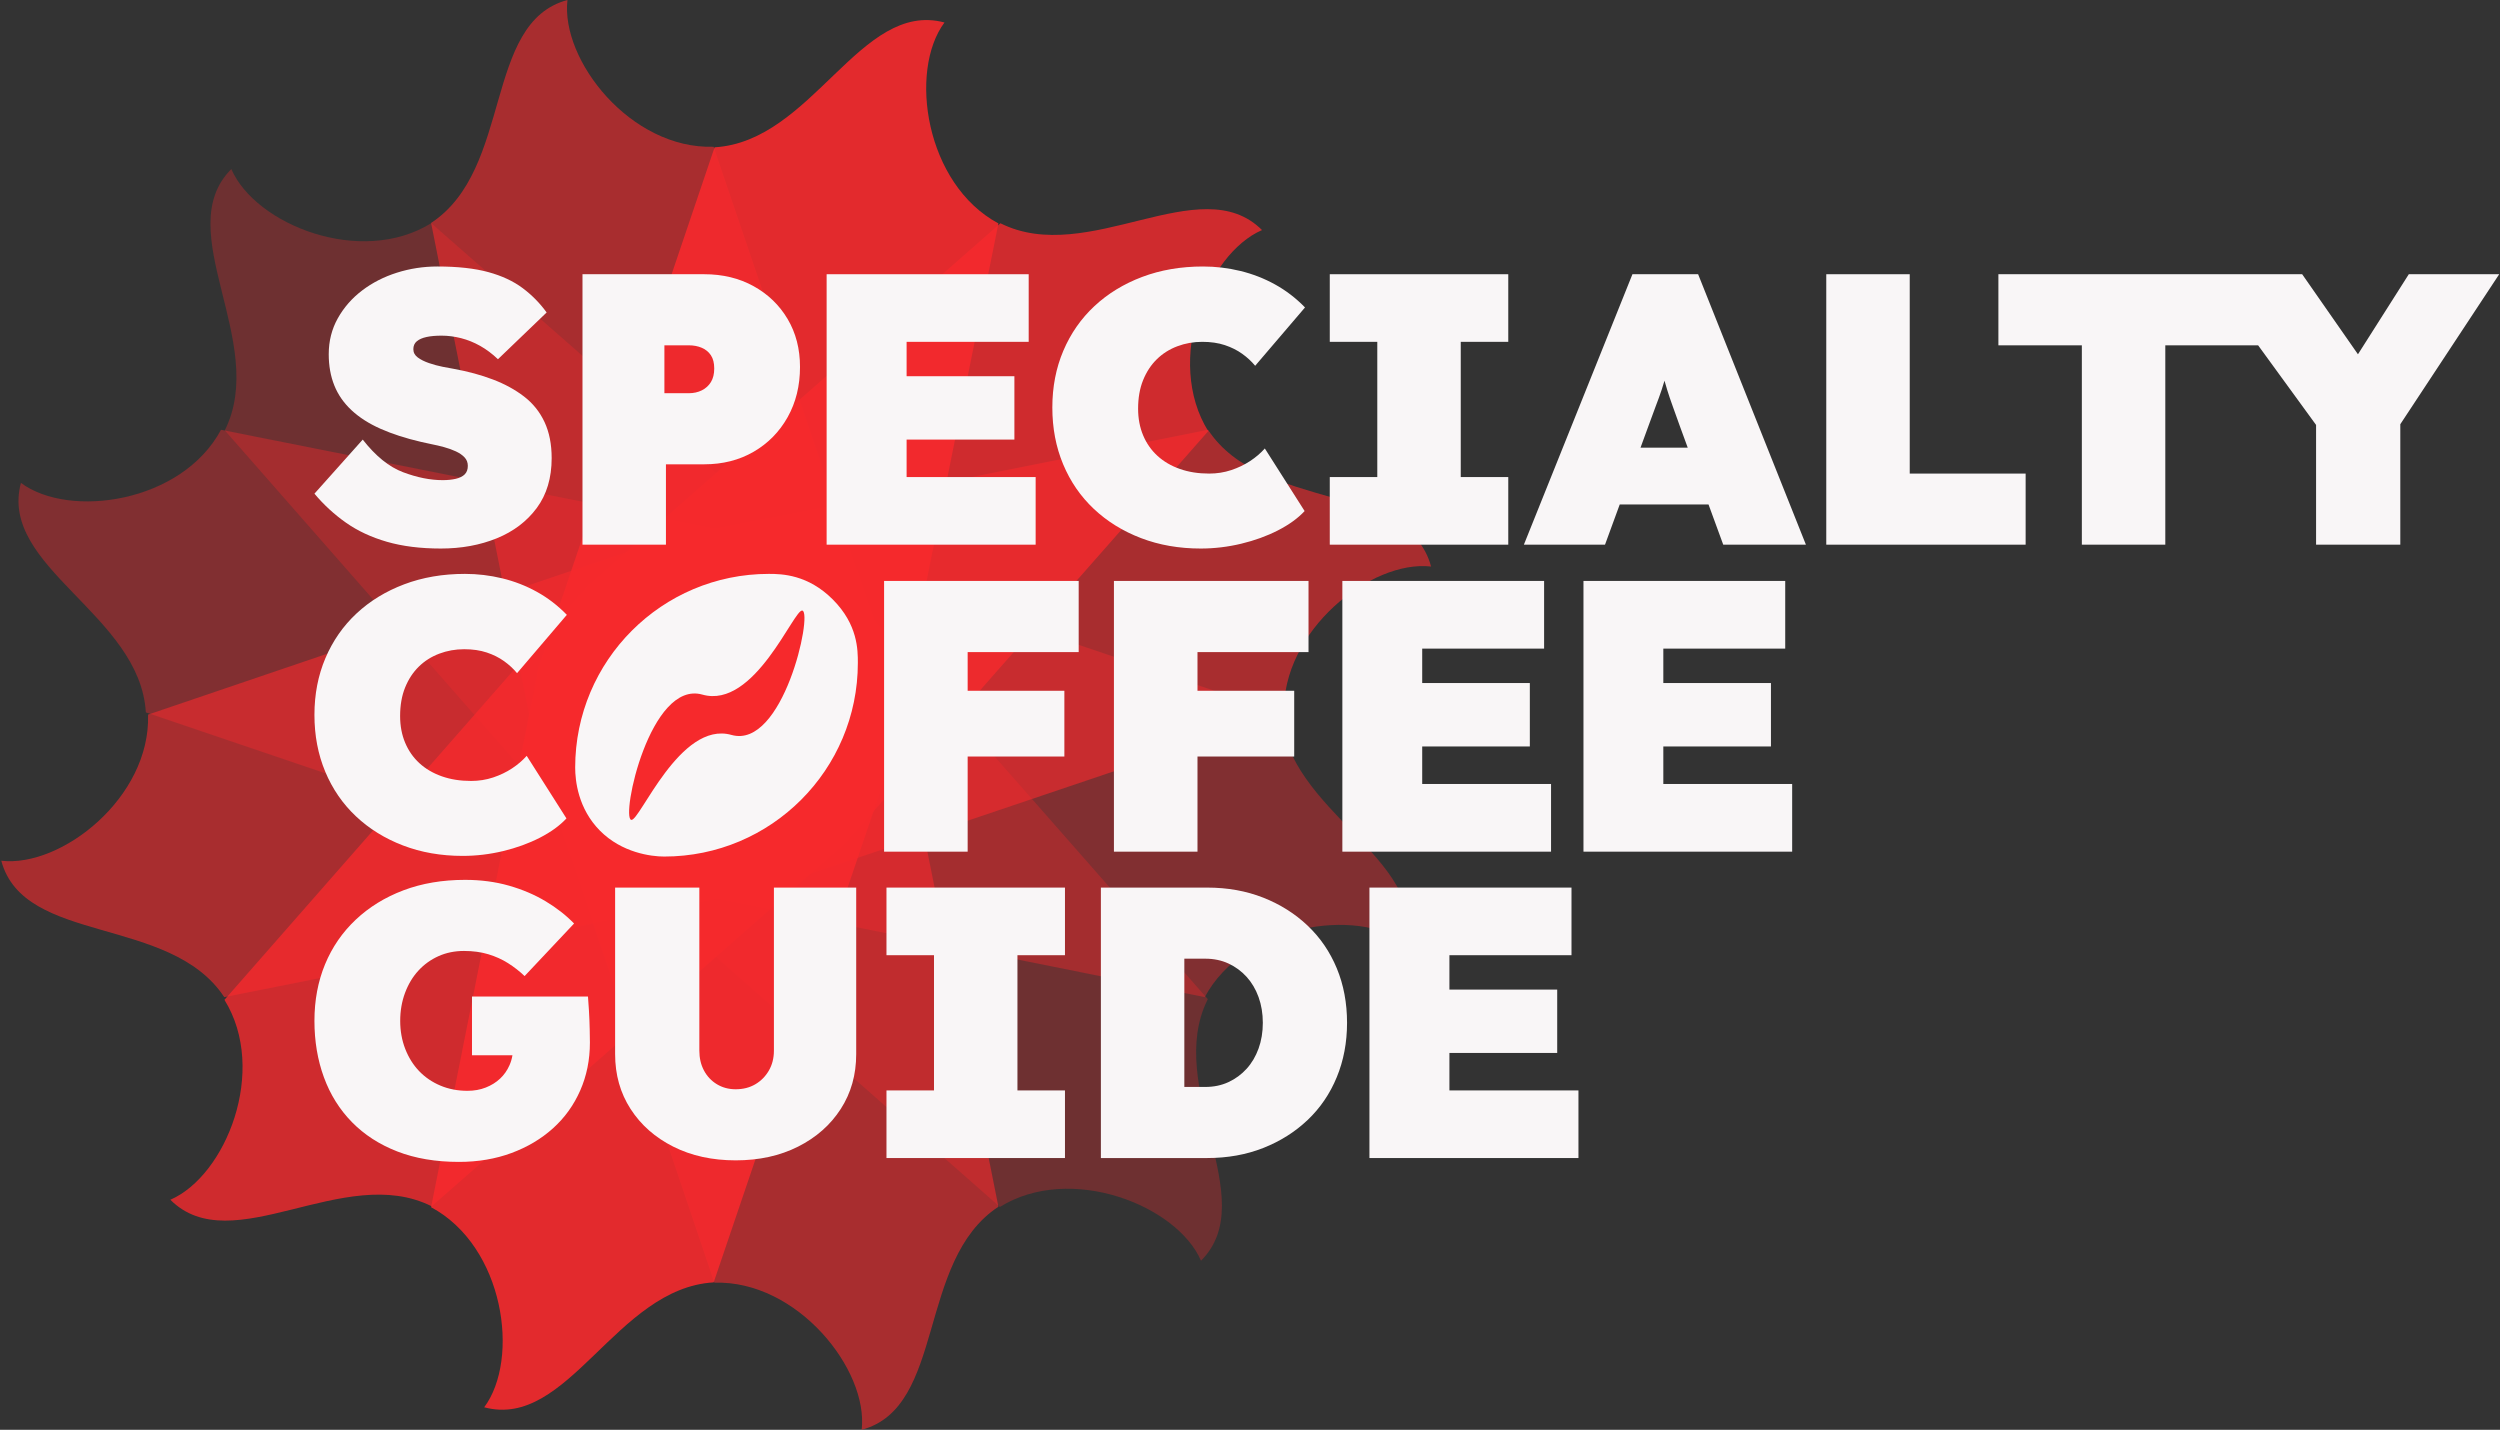 
<svg viewBox="0 0 1773 1014" version="1.1" xmlns="http://www.w3.org/2000/svg">
                    <rect x="0" y="0" width="1773" height="1014" fill="#333333" stroke="none"/>
                    <g id="espress-logo-mark-60" transform="translate(0.92, 0)" fill="#F62A2D">
                        <g id="Group">
                            <path d="M304.81,158.118 C362.948,119.876 341.73,16.009 401.521,0 C396.59,42.56 446.313,105.931 505.179,104.093 L630.715,473.567 L707.158,855.811 C649.02,894.053 669.971,997.991 610.18,1014 C615.111,971.44 564.555,907.833 505.689,909.671 L380.986,540.433 L304.81,158.118 Z" id="Combined-Shape" opacity="0.6"></path>
                            <path d="M158.498,305.224 C189.696,243.031 119.387,163.649 163.134,119.892 C180.149,159.23 254.879,189.28 304.913,158.263 L598.343,415.62 L855.667,708.581 C824.469,770.774 894.582,850.351 850.835,894.108 C833.82,854.77 758.25,824.932 708.217,855.949 L415.626,598.38 L158.498,305.224 Z" id="Combined-Shape" opacity="0.3"></path>
                            <path d="M102.503,505.223 C98.434,435.788 -2.087,402.218 13.917,342.469 C48.301,368.017 128.001,356.672 155.812,304.81 L538.39,380.907 L907.503,505.875 C911.572,575.31 1012.022,609.147 996.017,668.896 C961.634,643.348 881.313,655.296 853.502,707.158 L471.544,630.458 L102.503,505.223 Z" id="Combined-Shape" opacity="0.4"></path>
                            <path d="M158.118,707.158 C119.876,649.02 16.009,670.238 0,610.447 C42.56,615.378 105.931,565.655 104.093,506.789 L473.567,381.253 L855.811,304.81 C894.053,362.948 997.991,341.997 1014,401.788 C971.44,396.857 907.833,447.413 909.671,506.279 L540.433,630.982 L158.118,707.158 Z" id="Combined-Shape" opacity="0.6"></path>
                            <path d="M305.224,855.502 C243.031,824.304 163.649,894.613 119.892,850.866 C159.23,833.851 189.28,759.121 158.263,709.087 L415.62,415.657 L708.581,158.333 C770.774,189.531 850.351,119.418 894.108,163.165 C854.77,180.18 824.932,255.75 855.949,305.783 L598.38,598.374 L305.224,855.502 Z" id="Combined-Shape" opacity="0.8"></path>
                            <path d="M505.223,909.465 C435.788,913.534 402.218,1014.055 342.469,998.05 C368.017,963.667 356.672,883.967 304.81,856.156 L380.907,473.577 L505.875,104.465 C575.31,100.396 609.147,-0.054 668.896,15.951 C643.348,50.334 655.296,130.654 707.158,158.466 L630.458,540.424 L505.223,909.465 Z" id="Combined-Shape" opacity="0.9"></path>
                        </g>
                    </g>
                    <g id="COFFEE" transform="translate(223, 247)" fill="#F9F6F7">
                        <path d="M105.101,360 C89.774,360 75.678,357.534 62.814,352.603 C49.95,347.671 38.82,340.776 29.423,331.918 C20.026,323.059 12.773,312.511 7.664,300.274 C2.555,288.036 0,274.612 0,260 C0,245.388 2.6,231.964 7.8,219.726 C13.001,207.489 20.345,196.941 29.833,188.082 C39.322,179.224 50.589,172.329 63.635,167.397 C76.682,162.466 91.051,160 106.743,160 C115.684,160 124.488,161.05 133.155,163.151 C141.822,165.251 150.033,168.447 157.788,172.74 C165.543,177.032 172.614,182.466 179,189.041 L143.693,230.411 C141.138,227.306 138.082,224.475 134.524,221.918 C130.966,219.361 126.86,217.306 122.207,215.753 C117.554,214.201 112.217,213.425 106.196,213.425 C99.992,213.425 94.107,214.475 88.542,216.575 C82.977,218.676 78.141,221.735 74.036,225.753 C69.93,229.772 66.692,234.703 64.32,240.548 C61.947,246.393 60.761,253.151 60.761,260.822 C60.761,267.763 61.947,274.064 64.32,279.726 C66.692,285.388 70.067,290.228 74.446,294.247 C78.826,298.265 84.117,301.37 90.321,303.562 C96.525,305.753 103.459,306.849 111.122,306.849 C116.596,306.849 121.797,306.027 126.723,304.384 C131.65,302.74 136.12,300.594 140.135,297.945 C144.149,295.297 147.616,292.329 150.535,289.041 L178.726,333.425 C173.982,338.539 167.687,343.105 159.841,347.123 C151.995,351.142 143.328,354.292 133.839,356.575 C124.351,358.858 114.772,360 105.101,360 Z" id="Path"></path>
                        <path d="M385.385,223.109 C385.385,298.969 323.889,360.465 248.029,360.465 C238.81,360.465 218.075,357.826 202.499,342.129 C186.923,326.432 184.92,306.575 184.92,297.356 C184.92,221.496 246.416,160 322.276,160 C331.495,160 350.001,160.434 367.693,178.222 C385.385,196.01 385.385,213.89 385.385,223.109 Z M224.639,334.451 C230.503,336.111 259.192,263.865 295.744,274.212 C332.296,284.559 353.447,188.105 346.063,186.015 C340.198,184.355 312.289,256.131 275.143,245.616 C237.996,235.1 217.254,332.36 224.639,334.451 Z" id="Combined-Shape"></path>
                        <polygon id="Combined-Shape" points="463.26 215.469 463.26 242.897 531.849 242.897 531.849 289.526 463.26 289.526 463.26 357 404 357 404 165 542 165 542 215.469"></polygon>
                        <polygon id="Combined-Shape" points="626.26 215.469 626.26 242.897 694.849 242.897 694.849 289.526 626.26 289.526 626.26 357 567 357 567 165 705 165 705 215.469"></polygon>
                        <polygon id="Combined-Shape" points="785.628 237.411 861.954 237.411 861.954 282.394 785.628 282.394 785.628 309 877 309 877 357 729 357 729 165 872.076 165 872.076 213 785.628 213"></polygon>
                        <polygon id="Combined-Shape" points="956.628 237.411 1032.954 237.411 1032.954 282.394 956.628 282.394 956.628 309 1048 309 1048 357 900 357 900 165 1043.076 165 1043.076 213 956.628 213"></polygon>
                    </g>
                    <g id="GUIDE" transform="translate(223, 624)" fill="#F9F6F7">
                        <path d="M111.736,124.396 L111.736,82.748 L193.992,82.748 C194.175,84.757 194.403,88.045 194.677,92.612 C194.951,97.179 195.134,101.7 195.225,106.175 C195.316,110.65 195.362,113.71 195.362,115.354 C195.362,127.593 193.079,138.918 188.512,149.33 C183.945,159.742 177.506,168.693 169.195,176.182 C160.884,183.671 151.065,189.517 139.74,193.718 C128.415,197.919 115.993,200.02 102.476,200.02 C86.036,200.02 71.468,197.554 58.773,192.622 C46.078,187.69 35.346,180.749 26.578,171.798 C17.81,162.847 11.188,152.253 6.713,140.014 C2.238,127.775 0,114.441 0,100.01 C0,85.397 2.512,72.016 7.535,59.869 C12.558,47.722 19.819,37.173 29.318,28.222 C38.817,19.271 50.096,12.33 63.157,7.398 C76.218,2.466 90.785,0 106.86,0 C118.003,0 128.369,1.37 137.959,4.11 C147.549,6.85 156.226,10.549 163.989,15.207 C171.752,19.865 178.465,25.117 184.128,30.962 L149.056,68.226 C145.403,64.755 141.475,61.696 137.274,59.047 C133.073,56.398 128.415,54.298 123.3,52.745 C118.185,51.192 112.431,50.416 106.038,50.416 C99.462,50.416 93.434,51.649 87.954,54.115 C82.474,56.581 77.725,60.006 73.706,64.39 C69.687,68.774 66.536,74.026 64.253,80.145 C61.97,86.264 60.828,92.886 60.828,100.01 C60.828,107.134 62.015,113.756 64.39,119.875 C66.765,125.994 70.053,131.246 74.254,135.63 C78.455,140.014 83.479,143.439 89.324,145.905 C95.169,148.371 101.563,149.604 108.504,149.604 C113.253,149.604 117.592,148.828 121.519,147.275 C125.446,145.722 128.826,143.622 131.657,140.973 C134.488,138.324 136.726,135.128 138.37,131.383 C139.343,129.166 140.028,126.837 140.426,124.396 L111.736,124.396 Z" id="Path"></path>
                        <path d="M298.73,198.924 C282.107,198.924 267.357,195.682 254.479,189.197 C241.601,182.712 231.509,173.807 224.202,162.482 C216.895,151.157 213.242,138.187 213.242,123.574 L213.242,5.48 L272.974,5.48 L272.974,121.108 C272.974,126.405 274.07,131.109 276.262,135.219 C278.454,139.329 281.514,142.571 285.441,144.946 C289.368,147.321 293.798,148.508 298.73,148.508 C304.027,148.508 308.685,147.321 312.704,144.946 C316.723,142.571 319.919,139.329 322.294,135.219 C324.669,131.109 325.856,126.405 325.856,121.108 L325.856,5.48 L384.218,5.48 L384.218,123.574 C384.218,138.187 380.565,151.157 373.258,162.482 C365.951,173.807 355.859,182.712 342.981,189.197 C330.103,195.682 315.353,198.924 298.73,198.924 Z" id="Path"></path>
                        <polygon id="Path" points="405.688 197.28 405.688 149.33 439.39 149.33 439.39 53.43 405.688 53.43 405.688 5.48 532.276 5.48 532.276 53.43 498.574 53.43 498.574 149.33 532.276 149.33 532.276 197.28"></polygon>
                        <path d="M557.746,197.28 L557.746,5.48 L633.138,5.48 C647.569,5.48 660.812,7.855 672.868,12.604 C684.924,17.353 695.427,23.975 704.378,32.469 C713.329,40.963 720.224,51.055 725.065,62.746 C729.906,74.437 732.326,87.315 732.326,101.38 C732.326,115.263 729.906,128.095 725.065,139.877 C720.224,151.659 713.329,161.797 704.378,170.291 C695.427,178.785 684.924,185.407 672.868,190.156 C660.812,194.905 647.569,197.28 633.138,197.28 L557.746,197.28 Z M631.768,146.864 C637.796,146.864 643.276,145.722 648.208,143.439 C653.14,141.156 657.433,138.005 661.086,133.986 C664.739,129.967 667.571,125.172 669.58,119.601 C671.589,114.03 672.594,107.956 672.594,101.38 C672.594,94.804 671.589,88.73 669.58,83.159 C667.571,77.588 664.739,72.793 661.086,68.774 C657.433,64.755 653.14,61.604 648.208,59.321 C643.276,57.038 637.796,55.896 631.768,55.896 L616.93,55.896 L616.93,146.864 L631.768,146.864 Z" id="Combined-Shape"></path>
                        <polygon id="Combined-Shape" points="804.924 77.816 881.37 77.816 881.37 122.752 804.924 122.752 804.924 149.33 896.44 149.33 896.44 197.28 748.206 197.28 748.206 5.48 891.508 5.48 891.508 53.43 804.924 53.43"></polygon>
                    </g>
                    <g id="SPECIALTY" transform="translate(223, 189)" fill="#F9F6F7">
                        <path d="M89.598,200.02 C75.167,200.02 62.426,198.422 51.375,195.225 C40.324,192.028 30.642,187.507 22.331,181.662 C14.02,175.817 6.576,168.967 0,161.112 L34.25,122.752 C43.383,134.443 52.928,142.16 62.883,145.905 C72.838,149.65 82.2,151.522 90.968,151.522 C94.439,151.522 97.544,151.202 100.284,150.563 C103.024,149.924 105.125,148.873 106.586,147.412 C108.047,145.951 108.778,143.941 108.778,141.384 C108.778,139.009 108.002,137 106.449,135.356 C104.896,133.712 102.841,132.296 100.284,131.109 C97.727,129.922 94.941,128.917 91.927,128.095 C88.913,127.273 85.99,126.588 83.159,126.04 C80.328,125.492 77.816,124.944 75.624,124.396 C64.664,121.839 55.074,118.733 46.854,115.08 C38.634,111.427 31.784,107.043 26.304,101.928 C20.824,96.813 16.76,90.968 14.111,84.392 C11.462,77.816 10.138,70.418 10.138,62.198 C10.138,52.882 12.284,44.388 16.577,36.716 C20.87,29.044 26.624,22.468 33.839,16.988 C41.054,11.508 49.274,7.307 58.499,4.384 C67.724,1.461 77.268,0 87.132,0 C101.563,0 113.619,1.324 123.3,3.973 C132.981,6.622 141.11,10.412 147.686,15.344 C154.262,20.276 159.925,26.03 164.674,32.606 L130.15,65.76 C126.131,61.924 121.93,58.773 117.546,56.307 C113.162,53.841 108.641,52.014 103.983,50.827 C99.325,49.64 94.713,49.046 90.146,49.046 C85.945,49.046 82.383,49.366 79.46,50.005 C76.537,50.644 74.254,51.649 72.61,53.019 C70.966,54.389 70.144,56.261 70.144,58.636 C70.144,61.011 71.194,62.974 73.295,64.527 C75.396,66.08 78.044,67.404 81.241,68.5 C84.438,69.596 87.634,70.464 90.831,71.103 C94.028,71.742 96.722,72.245 98.914,72.61 C108.961,74.437 118.185,76.948 126.588,80.145 C134.991,83.342 142.343,87.36 148.645,92.201 C154.947,97.042 159.788,103.07 163.167,110.285 C166.546,117.5 168.236,126.04 168.236,135.904 C168.236,149.969 164.72,161.751 157.687,171.25 C150.654,180.749 141.201,187.918 129.328,192.759 C117.455,197.6 104.211,200.02 89.598,200.02 Z" id="Path"></path>
                        <path d="M190.102,197.28 L190.102,5.48 L276.412,5.48 C289.564,5.48 301.255,8.311 311.484,13.974 C321.713,19.637 329.751,27.4 335.596,37.264 C341.441,47.128 344.364,58.453 344.364,71.24 C344.364,84.575 341.441,96.448 335.596,106.86 C329.751,117.272 321.713,125.446 311.484,131.383 C301.255,137.32 289.564,140.288 276.412,140.288 L249.286,140.288 L249.286,197.28 L190.102,197.28 Z M248.19,89.872 L265.452,89.872 C268.923,89.872 272.028,89.187 274.768,87.817 C277.508,86.447 279.654,84.483 281.207,81.926 C282.76,79.369 283.536,76.172 283.536,72.336 C283.536,68.5 282.76,65.395 281.207,63.02 C279.654,60.645 277.508,58.864 274.768,57.677 C272.028,56.49 268.923,55.896 265.452,55.896 L248.19,55.896 L248.19,89.872 Z" id="Combined-Shape"></path>
                        <polygon id="Combined-Shape" points="419.962 77.816 496.408 77.816 496.408 122.752 419.962 122.752 419.962 149.33 511.478 149.33 511.478 197.28 363.244 197.28 363.244 5.48 506.546 5.48 506.546 53.43 419.962 53.43"></polygon>
                        <path d="M628.532,200.02 C613.188,200.02 599.077,197.554 586.199,192.622 C573.321,187.69 562.178,180.794 552.771,171.935 C543.364,163.076 536.103,152.527 530.988,140.288 C525.873,128.049 523.316,114.623 523.316,100.01 C523.316,85.397 525.919,71.971 531.125,59.732 C536.331,47.493 543.683,36.944 553.182,28.085 C562.681,19.226 573.96,12.33 587.021,7.398 C600.082,2.466 614.467,0 630.176,0 C639.127,0 647.94,1.05 656.617,3.151 C665.294,5.252 673.514,8.448 681.277,12.741 C689.04,17.034 696.119,22.468 702.512,29.044 L667.166,70.418 C664.609,67.313 661.549,64.481 657.987,61.924 C654.425,59.367 650.315,57.312 645.657,55.759 C640.999,54.206 635.656,53.43 629.628,53.43 C623.417,53.43 617.526,54.48 611.955,56.581 C606.384,58.682 601.543,61.741 597.433,65.76 C593.323,69.779 590.081,74.711 587.706,80.556 C585.331,86.401 584.144,93.16 584.144,100.832 C584.144,107.773 585.331,114.075 587.706,119.738 C590.081,125.401 593.46,130.241 597.844,134.26 C602.228,138.279 607.525,141.384 613.736,143.576 C619.947,145.768 626.888,146.864 634.56,146.864 C640.04,146.864 645.246,146.042 650.178,144.398 C655.11,142.754 659.585,140.608 663.604,137.959 C667.623,135.31 671.093,132.342 674.016,129.054 L702.238,173.442 C697.489,178.557 691.187,183.123 683.332,187.142 C675.477,191.161 666.801,194.312 657.302,196.595 C647.803,198.878 638.213,200.02 628.532,200.02 Z" id="Path"></path>
                        <polygon id="Path" points="720.076 197.28 720.076 149.33 753.778 149.33 753.778 53.43 720.076 53.43 720.076 5.48 846.664 5.48 846.664 53.43 812.962 53.43 812.962 149.33 846.664 149.33 846.664 197.28"></polygon>
                        <path d="M940.446,128.506 L973.946,128.506 L968.43,113.436 C966.421,107.773 964.685,102.933 963.224,98.914 C961.763,94.895 960.484,91.105 959.388,87.543 C958.745,85.452 958.102,83.268 957.458,80.988 C956.793,83.268 956.112,85.452 955.415,87.543 C954.228,91.105 952.858,94.895 951.305,98.914 C949.752,102.933 947.971,107.773 945.962,113.436 L940.446,128.506 Z M925.704,168.784 L915.274,197.28 L857.734,197.28 L934.728,5.48 L981.308,5.48 L1057.754,197.28 L999.118,197.28 L988.688,168.784 L925.704,168.784 Z" id="Combined-Shape"></path>
                        <polygon id="Path" points="1072.194 197.28 1072.194 5.48 1131.378 5.48 1131.378 146.864 1213.578 146.864 1213.578 197.28"></polygon>
                        <polygon id="Combined-Shape" points="1194.262 5.48 1409.698 5.48 1449.259 62.257 1485.322 5.48 1549.438 5.48 1479.294 111.861 1479.294 197.28 1419.562 197.28 1419.562 112.369 1378.458 55.896 1312.63 55.896 1312.63 197.28 1253.446 197.28 1253.446 55.896 1194.262 55.896"></polygon>
                    </g>
</svg>